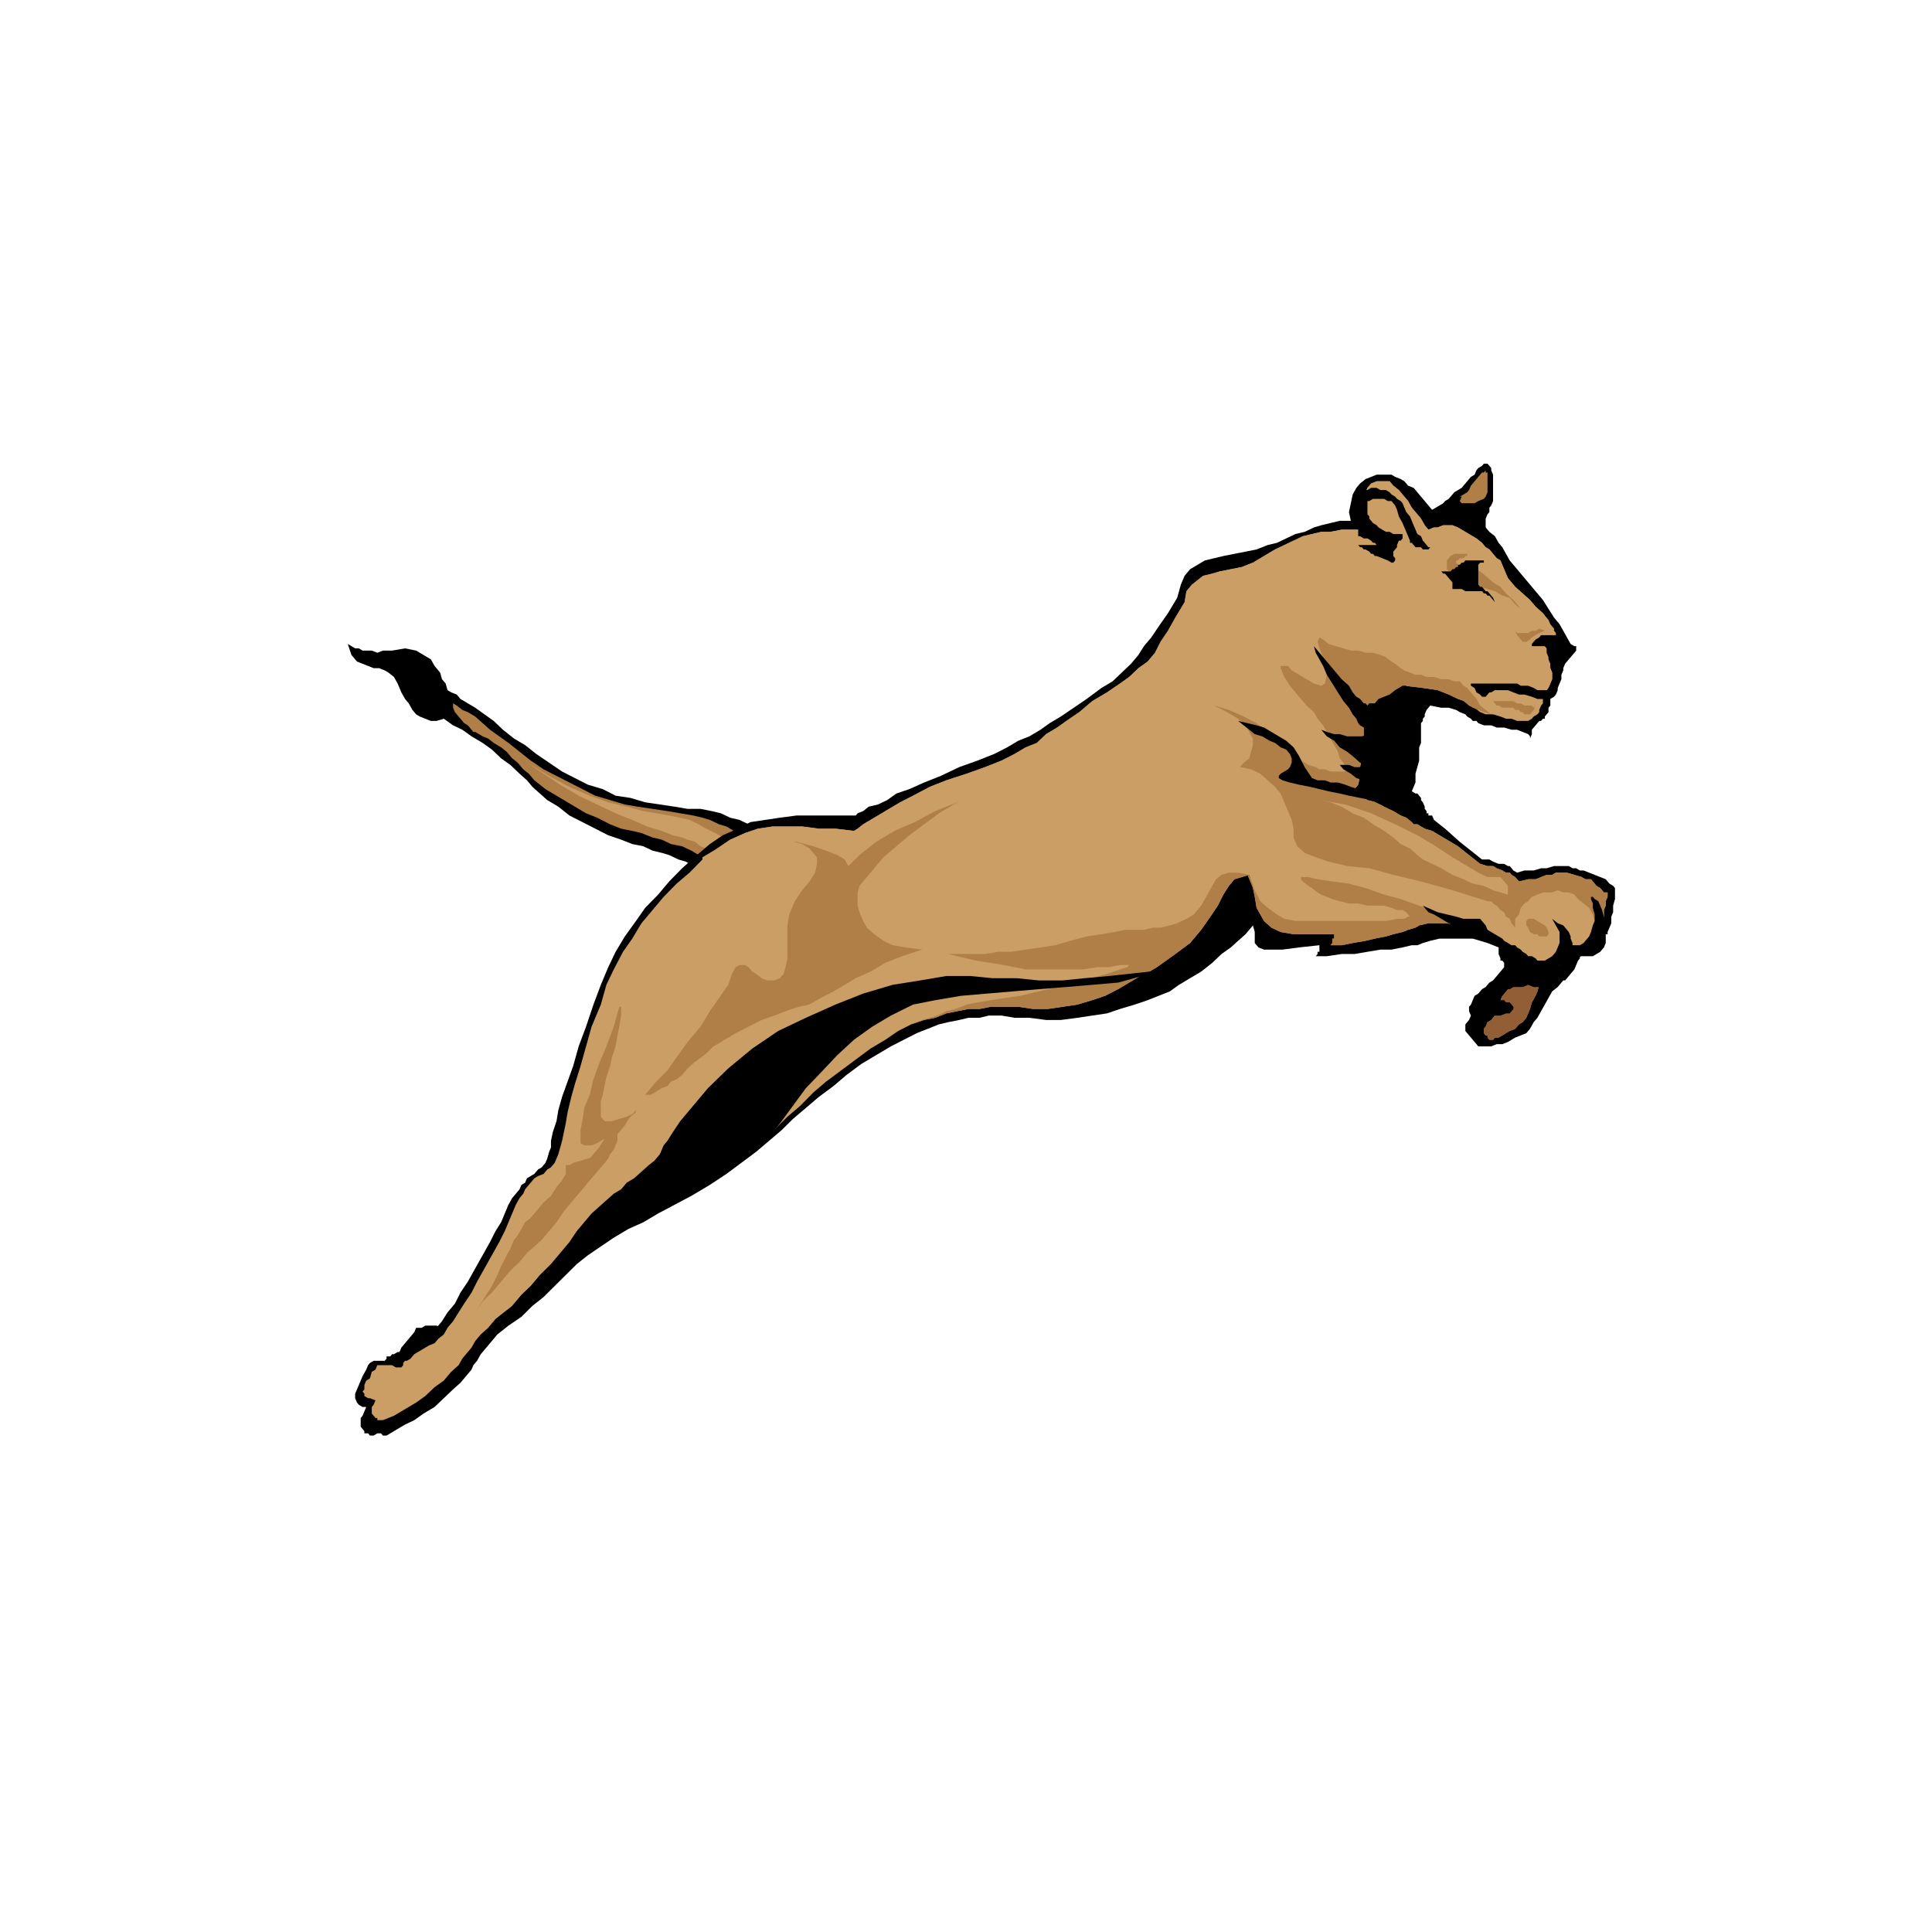 <?xml version="1.0" encoding="utf-8"?>
<!-- Generator: Adobe Illustrator 14.0.0, SVG Export Plug-In . SVG Version: 6.00 Build 43363)  -->
<!DOCTYPE svg PUBLIC "-//W3C//DTD SVG 1.1//EN" "http://www.w3.org/Graphics/SVG/1.1/DTD/svg11.dtd">
<svg version="1.1" id="Calque_1" xmlns="http://www.w3.org/2000/svg" xmlns:xlink="http://www.w3.org/1999/xlink" x="0px" y="0px"
	 width="500px" height="500px" viewBox="0 0 500 500" enable-background="new 0 0 500 500" xml:space="preserve">
<polygon points="120.12,343.072 119.163,343.638 117.729,343.638 116.294,343.638 114.861,343.638 112.948,343.072 111.513,343.072 
	110.081,343.072 109.123,343.638 107.69,343.638 107.211,344.776 106.733,345.344 105.778,346.483 104.821,347.622 103.864,348.762 
	103.388,349.896 102.909,351.034 102.431,352.74 102.909,353.88 103.864,355.585 105.299,356.725 107.211,357.297 109.123,357.297 
	111.035,356.157 112.948,353.88 114.861,351.606 116.772,349.328 118.206,347.05 119.163,345.344 119.642,343.638 120.12,343.072 
	120.12,343.072 "/>
<polygon points="366.806,134.227 368.233,133.657 369.672,133.087 370.625,131.948 371.585,131.381 372.537,130.811 373.5,130.242 
	373.977,129.672 374.929,129.103 375.892,127.966 376.366,127.397 377.319,126.827 378.28,126.257 379.233,125.121 379.708,124.551 
	380.671,123.412 381.624,122.845 382.099,121.706 382.576,121.137 383.538,120.566 384.014,120 384.49,120 384.967,120 
	385.452,120.566 385.928,121.137 385.928,121.706 386.405,122.845 386.405,123.981 386.405,125.121 386.405,126.257 
	386.405,127.397 386.405,128.536 386.405,129.672 385.928,130.811 385.452,131.381 385.452,132.518 384.967,133.087 384.49,134.227 
	384.49,135.933 384.49,137.071 384.967,139.347 384.49,141.054 383.538,141.623 381.624,142.192 378.757,141.623 376.366,141.054 
	373.5,139.917 371.109,138.778 368.72,137.071 367.28,135.933 366.806,134.227 366.806,134.227 "/>
<polygon points="101.474,168.37 100.519,168.37 99.083,168.37 97.65,168.937 96.216,168.37 95.259,168.37 93.826,168.37 
	92.869,167.8 91.912,167.8 90.958,167.23 90,166.661 90.958,169.506 92.39,171.215 93.826,171.782 95.259,172.352 96.693,172.921 
	98.129,172.921 99.562,173.491 100.519,174.06 101.952,175.197 102.909,176.905 103.864,179.181 104.821,180.887 105.778,182.026 
	106.733,183.732 107.69,184.872 108.645,185.441 110.081,186.008 111.513,186.578 112.948,186.578 114.861,186.008 117.251,187.717 
	119.642,188.854 122.032,190.562 124.901,192.269 127.291,193.978 129.681,196.253 132.072,197.959 134.463,200.235 
	136.374,201.943 137.807,203.649 139.718,205.359 141.634,207.064 144.5,208.771 147.368,211.049 150.716,212.755 154.061,214.461 
	157.409,216.17 160.756,217.306 163.623,218.445 166.492,219.016 168.882,220.151 171.272,220.722 173.185,221.291 175.574,222.43 
	177.489,222.997 179.4,224.136 181.312,224.706 182.746,226.411 184.181,227.551 185.614,228.687 187.525,229.827 190.395,230.396 
	193.743,230.396 197.088,229.257 200.436,228.121 203.304,226.411 205.694,224.706 206.173,222.43 205.215,220.722 202.347,218.445 
	199.002,216.17 196.133,215.031 193.743,213.324 191.352,212.185 188.962,211.616 186.572,210.479 184.181,209.909 181.312,209.34 
	177.965,209.34 174.619,208.771 170.794,208.204 166.97,207.634 163.146,206.495 159.32,205.925 155.976,204.219 152.149,203.08 
	148.804,201.374 145.457,199.668 142.109,197.389 138.764,195.113 135.896,192.838 133.027,191.132 130.158,188.854 
	127.768,186.578 125.377,184.872 122.987,183.163 121.075,182.026 119.163,180.887 118.206,179.75 116.772,179.181 115.815,178.611 
	115.339,176.905 114.382,175.767 113.903,174.06 112.47,172.352 111.513,170.645 109.602,169.506 107.69,168.37 104.821,167.8 
	101.474,168.37 101.474,168.37 "/>
<polygon fill="#B07F48" points="377.794,128.536 378.757,127.966 379.708,127.397 380.186,126.827 380.671,125.69 381.146,125.121 
	381.624,124.551 382.099,123.981 382.576,123.412 383.062,122.845 383.538,122.276 384.014,122.276 384.49,121.706 384.49,122.276 
	384.967,122.276 384.967,122.845 384.967,123.412 384.967,123.981 384.967,125.121 384.967,126.257 384.967,127.397 384.49,128.536 
	384.014,129.103 382.576,129.672 381.624,130.242 380.186,130.242 379.233,130.242 378.28,130.242 377.794,129.672 377.794,129.672 
	378.28,128.536 378.28,128.536 "/>
<polygon fill="#B07F48" points="197.565,220.151 194.698,218.445 192.307,216.74 189.917,215.031 188.005,213.895 186.093,213.324 
	183.702,212.185 181.791,211.616 179.4,211.049 176.053,210.479 172.708,209.909 168.882,209.34 165.058,208.771 161.71,208.204 
	157.887,207.064 154.061,205.925 150.716,204.219 147.368,202.514 144.024,200.804 140.677,199.098 137.33,196.822 134.463,194.544 
	131.593,192.269 129.203,190.562 126.813,188.854 124.901,187.147 122.987,185.441 121.075,184.302 119.642,183.732 
	118.206,182.596 117.251,182.026 117.251,182.596 117.251,183.163 117.729,184.302 118.206,184.872 119.163,186.008 120.12,187.147 
	121.075,187.717 122.032,188.854 122.511,189.423 122.987,189.423 124.901,190.562 126.334,191.132 127.768,192.269 
	129.681,193.408 131.114,194.544 132.548,196.253 133.984,197.389 135.417,199.098 136.853,200.235 138.286,201.943 139.718,203.08 
	141.154,204.219 143.066,205.359 145.936,207.064 148.804,208.771 151.67,210.479 154.54,211.616 157.887,213.324 160.756,214.461 
	163.623,215.031 166.013,215.6 168.882,216.74 171.272,217.306 173.662,218.445 176.532,219.016 178.921,220.151 180.834,221.291 
	182.746,222.43 184.659,224.136 186.093,225.275 188.005,226.411 190.395,227.551 193.264,227.551 196.133,227.551 198.522,227.551 
	200.914,226.411 201.868,225.275 202.347,224.136 200.914,222.43 197.565,220.151 197.565,220.151 "/>
<polygon fill="#CA9E64" points="189.441,222.43 190.395,222.43 190.874,221.861 190.395,220.722 189.917,219.585 188.484,218.445 
	187.05,216.74 185.136,215.6 182.746,214.461 180.834,213.324 178.443,212.185 176.053,211.616 173.185,211.049 169.839,210.479 
	166.492,209.909 162.189,208.771 157.409,207.634 152.628,205.925 147.368,203.649 142.109,200.804 136.374,197.389 
	140.677,200.235 144.979,203.08 149.759,205.925 154.54,208.204 159.32,210.479 163.623,212.185 167.449,213.895 171.272,215.031 
	174.142,216.17 176.532,216.74 177.965,217.306 179.879,217.876 181.312,219.016 182.746,219.585 183.702,220.722 185.136,221.861 
	186.093,222.43 187.525,222.997 188.484,222.997 189.441,222.997 189.441,222.997 "/>
<polygon points="370.148,182.596 373.014,183.163 374.929,183.163 376.842,183.732 377.794,184.302 379.233,184.872 
	379.708,185.441 380.671,186.008 381.146,186.578 382.099,186.578 382.576,187.147 384.014,187.717 385.928,187.717 
	387.355,188.287 389.271,188.287 391.186,188.854 392.623,188.854 394.052,189.423 395.488,189.993 395.966,190.562 
	395.966,191.132 396.44,189.993 396.44,188.854 396.917,188.287 397.403,187.717 397.88,187.147 398.356,186.578 398.832,186.578 
	399.308,186.008 399.794,186.008 399.794,185.441 400.271,184.872 400.745,184.302 400.745,183.732 400.745,183.163 
	401.223,182.596 401.223,182.026 401.223,181.457 401.223,180.887 401.223,180.887 401.223,180.887 402.185,180.317 402.66,179.75 
	403.137,178.611 403.137,178.042 403.612,176.905 404.09,175.767 404.09,174.627 404.574,173.491 404.574,172.921 405.05,171.782 
	405.527,171.215 406.002,170.645 406.479,170.076 406.965,169.506 407.441,168.937 407.918,168.37 407.918,167.8 407.918,167.23 
	407.441,167.23 406.479,166.661 405.527,164.955 404.574,163.246 403.612,161.54 402.185,159.833 400.745,157.556 399.308,155.28 
	397.88,153.574 396.44,151.865 395.488,150.729 394.528,149.589 393.575,148.453 392.623,147.313 391.66,146.174 390.709,145.038 
	389.747,143.329 388.795,141.623 387.842,140.483 386.881,138.778 385.452,137.638 384.49,136.502 383.538,135.363 382.099,134.793 
	381.146,134.227 379.708,133.657 378.28,133.087 376.366,132.518 374.929,131.948 373.5,131.948 372.063,131.948 370.625,131.948 
	369.195,130.242 368.233,129.103 366.806,127.397 365.844,126.257 364.415,125.69 363.452,124.551 362.501,123.981 361.062,123.412 
	360.11,122.845 358.673,122.845 357.72,122.845 356.282,122.845 354.854,123.412 353.416,123.981 351.988,125.121 351.025,126.257 
	350.073,127.966 349.597,130.242 349.11,132.518 349.597,134.793 346.721,134.793 344.329,135.363 341.94,135.933 340.035,136.502 
	337.645,137.638 335.254,138.208 332.864,139.347 330.474,140.483 328.085,141.054 325.207,142.192 322.342,142.762 
	319.474,143.329 316.608,143.899 314.217,144.468 311.827,145.038 309.913,146.174 307.998,147.313 306.57,149.02 305.608,151.297 
	304.656,154.71 302.266,158.695 299.874,162.109 297.962,164.955 296.046,167.23 294.617,169.506 292.704,171.782 290.313,174.06 
	287.923,176.336 285.057,178.042 281.229,180.887 277.886,183.163 274.533,185.441 271.667,187.147 269.276,188.854 266.41,190.562 
	263.544,191.699 260.668,193.408 257.325,195.113 253.022,196.822 248.242,198.528 243.461,200.804 239.159,202.514 
	235.333,204.219 231.989,205.359 229.598,207.064 227.208,208.204 224.817,208.771 223.381,209.909 221.949,210.479 221.47,211.049 
	215.734,211.049 210.476,211.049 206.173,211.049 201.868,211.616 198.044,212.185 194.221,212.755 190.874,214.461 187.05,216.17 
	183.702,218.445 180.355,221.291 176.532,224.706 173.185,228.121 170.317,231.533 166.97,234.948 164.58,238.362 161.71,242.347 
	159.32,246.326 157.409,250.311 155.497,254.867 153.585,259.985 151.67,265.676 149.759,270.8 148.326,275.918 146.89,279.903 
	145.457,283.887 144.5,287.299 144.024,290.145 143.066,292.989 142.588,295.269 142.588,296.975 142.109,298.113 141.634,299.818 
	141.154,300.958 140.197,302.099 139.243,302.665 138.286,303.804 137.33,304.37 136.374,304.943 135.896,306.082 134.939,306.649 
	134.463,307.789 133.505,308.928 132.548,310.061 131.593,311.772 130.637,314.046 129.681,316.324 128.246,318.597 
	126.813,321.442 124.901,324.86 122.987,328.271 121.075,331.689 119.163,334.534 117.729,337.38 115.815,339.653 114.382,341.932 
	112.948,343.638 111.513,345.344 110.081,346.483 109.123,347.622 107.69,348.189 106.733,348.762 105.778,349.328 104.821,349.328 
	103.864,349.896 102.909,349.896 101.952,350.467 101.474,350.467 100.997,351.034 100.04,351.034 100.04,351.606 99.562,352.174 
	99.083,352.174 98.607,352.174 98.129,352.174 97.65,352.174 97.171,352.174 96.693,352.174 95.738,352.74 95.259,353.313 
	94.781,354.451 93.826,356.157 93.347,357.297 92.869,358.432 92.39,359.57 91.912,360.709 91.912,361.849 92.39,362.988 
	92.869,363.556 93.826,364.122 94.781,364.122 94.302,365.261 93.826,366.399 93.347,366.967 93.347,368.106 93.347,368.106 
	93.347,368.679 93.347,369.245 93.826,369.812 93.826,369.812 94.302,370.384 94.302,370.951 95.259,370.951 95.738,371.524 
	96.216,371.524 96.693,371.524 97.65,370.951 98.129,370.951 98.607,370.951 98.607,370.951 98.607,370.951 99.083,371.524 
	100.04,371.524 100.997,370.951 102.909,369.812 104.821,368.679 107.211,367.539 109.602,365.834 112.47,364.122 114.861,361.849 
	117.251,359.57 119.163,357.864 120.596,356.157 122.032,354.451 122.511,353.313 123.465,352.174 124.422,350.467 125.377,349.328 
	126.813,347.622 128.725,345.344 131.593,343.072 134.939,340.793 137.807,337.947 140.677,335.669 143.545,332.823 
	146.413,329.979 149.281,327.133 152.149,324.86 155.497,322.582 158.842,320.309 162.668,318.03 166.492,316.324 170.317,314.046 
	174.619,311.772 178.921,309.495 183.702,306.649 188.005,303.804 191.831,300.958 195.654,298.113 199.002,295.269 
	202.347,292.423 205.215,289.577 208.563,286.732 211.908,283.887 215.734,281.041 219.079,278.195 222.906,275.351 
	226.729,273.073 230.553,270.8 233.9,269.094 237.248,267.383 240.114,266.248 242.982,265.109 245.373,264.537 248.242,263.97 
	250.632,263.403 253.501,263.403 255.892,262.831 259.236,262.831 262.581,263.403 266.41,263.403 270.715,263.97 274.533,263.97 
	278.838,263.403 282.666,262.831 286.485,262.264 289.838,261.124 293.657,259.985 297.009,258.847 299.874,257.714 
	302.742,256.572 305.131,254.867 307.998,253.156 310.864,251.45 313.741,249.177 316.131,246.898 318.521,245.192 320.426,243.481 
	322.342,241.777 323.777,240.068 324.255,239.501 324.73,241.208 324.73,242.347 324.73,244.054 325.207,244.625 325.693,245.192 
	327.122,245.759 329.035,245.759 331.902,245.759 336.207,245.192 341.464,244.625 341.464,244.625 341.464,244.625 
	341.464,245.192 341.464,245.192 341.464,245.759 341.464,246.326 340.987,246.326 340.987,246.898 340.512,247.466 
	340.035,247.466 343.377,247.466 347.206,246.898 350.548,246.898 353.891,246.326 357.242,245.759 360.11,245.759 362.978,245.192 
	365.367,244.625 366.806,244.625 368.233,244.054 370.148,243.481 372.537,242.914 374.451,242.914 376.842,242.914 
	379.233,242.914 381.146,242.914 383.062,243.481 384.967,244.054 386.405,244.625 387.842,245.192 387.842,246.326 
	387.842,246.898 388.318,248.038 388.318,248.604 388.795,248.604 389.271,249.177 389.271,250.311 388.795,250.883 
	387.842,252.022 386.405,253.728 385.452,254.295 384.49,255.434 383.538,256.001 382.576,257.141 381.624,257.714 381.146,258.847 
	380.671,259.985 380.186,260.558 380.186,261.691 380.671,262.831 380.186,263.97 379.708,264.537 379.233,265.109 379.233,266.248 
	379.233,266.814 379.708,267.383 380.186,267.954 380.671,268.521 381.146,269.094 381.624,269.661 382.099,270.228 382.576,270.8 
	383.538,270.8 384.49,270.8 385.928,270.8 387.355,270.228 388.795,270.228 390.232,269.661 392.138,268.521 393.575,267.954 
	395.013,267.383 395.966,266.248 396.917,264.537 397.88,263.403 398.832,261.691 399.794,259.985 400.745,258.279 401.698,256.572 
	403.137,255.434 404.09,254.295 404.574,253.728 405.05,253.728 405.527,253.156 406.002,252.589 406.965,251.45 407.441,250.883 
	407.918,249.744 408.394,248.604 408.869,248.038 408.869,247.466 410.309,247.466 411.26,247.466 412.222,247.466 413.175,246.898 
	414.136,246.326 414.613,245.759 415.089,245.192 415.563,244.054 415.563,242.914 415.563,241.777 416.041,241.777 
	416.041,241.208 416.526,240.068 417.003,238.932 417.003,237.224 417.479,236.087 417.479,234.378 417.955,232.672 
	417.955,231.533 417.955,230.396 417.955,229.827 417.479,229.257 416.526,228.687 415.563,227.551 414.136,226.981 
	412.698,226.411 411.26,225.842 409.831,225.275 408.869,225.275 407.918,224.706 406.965,224.706 406.002,224.136 404.574,224.136 
	403.137,224.136 402.185,224.136 400.271,224.706 398.832,224.706 396.917,225.275 394.528,225.275 392.623,225.842 391.66,225.275 
	391.186,224.706 390.709,224.136 390.232,224.136 389.271,223.566 388.795,223.566 387.842,223.566 386.405,222.997 385.452,222.43 
	383.538,222.43 380.671,220.151 377.794,217.876 375.892,216.17 373.977,214.461 372.537,213.324 371.109,212.185 370.625,211.049 
	369.672,211.049 369.672,210.479 369.195,210.479 369.195,209.909 368.72,209.34 368.72,208.771 368.233,207.634 367.757,207.064 
	367.757,206.495 367.28,205.925 366.806,205.359 366.329,205.359 365.367,204.789 366.329,202.514 366.329,200.235 366.806,198.528 
	367.28,196.822 367.28,195.113 367.28,193.408 367.757,192.269 367.757,191.132 367.757,189.993 367.757,189.423 367.757,188.854 
	367.757,187.717 367.757,187.147 368.233,186.578 368.233,186.008 368.72,185.441 368.72,184.872 369.195,183.732 369.672,183.163 
	370.148,182.596 370.148,182.596 "/>
<polygon fill="#CA9E64" points="386.405,184.872 384.49,184.872 383.062,184.302 381.624,183.163 380.186,182.596 379.233,181.457 
	377.319,180.887 374.929,179.75 372.063,178.611 368.233,178.042 363.452,177.473 362.978,178.042 362.024,179.181 360.587,180.317 
	359.158,180.887 357.72,182.026 356.282,183.163 355.33,184.302 354.377,184.872 353.416,185.441 353.416,186.008 352.938,187.147 
	352.938,188.854 352.938,191.132 352.938,193.408 352.463,196.253 351.988,198.528 351.988,200.804 351.502,203.08 350.548,204.219 
	350.073,205.359 351.025,205.359 352.463,205.925 353.891,207.064 356.282,207.634 358.195,208.771 360.587,209.909 
	362.501,211.049 363.938,211.616 365.367,212.755 365.844,213.324 365.844,213.324 366.806,213.324 367.757,213.895 368.72,214.461 
	370.625,215.031 372.537,216.17 374.451,217.306 377.319,219.016 380.186,221.291 383.062,223.566 384.967,224.136 386.405,224.136 
	387.355,224.706 388.795,225.275 389.747,225.842 390.709,225.842 391.186,226.411 392.138,226.981 392.623,227.551 
	393.099,228.121 395.488,227.551 397.403,227.551 398.832,226.981 400.271,226.411 401.698,226.411 402.66,225.842 404.09,225.842 
	405.527,225.842 407.441,226.411 409.356,226.981 410.309,227.551 411.745,227.551 412.698,228.687 413.175,229.257 
	414.136,229.827 414.613,230.396 415.089,230.966 415.563,230.966 416.041,230.966 416.041,230.966 416.041,232.103 
	415.563,233.242 415.563,234.378 415.089,235.517 415.089,237.224 414.613,238.362 414.136,239.501 414.136,240.068 413.65,240.638 
	413.175,241.208 413.175,241.777 413.175,242.914 412.698,244.054 411.745,244.625 410.784,245.759 409.831,246.326 
	408.394,246.898 407.441,246.898 406.002,246.898 405.05,246.326 404.574,247.466 404.09,248.038 404.09,248.604 403.612,249.744 
	403.137,250.311 402.185,250.883 401.698,251.45 401.223,252.022 400.745,252.022 400.271,252.022 399.308,253.728 398.356,254.867 
	397.88,256.572 397.403,257.714 396.44,259.419 395.966,261.124 395.488,262.264 395.013,263.403 394.052,264.537 393.099,265.109 
	392.138,266.248 390.709,266.814 389.747,267.383 388.795,267.954 387.842,268.521 386.881,268.521 386.405,269.094 
	385.452,269.094 384.967,268.521 384.967,267.954 384.49,267.954 384.014,267.383 384.014,266.814 384.014,266.248 384.49,265.676 
	384.967,264.537 385.928,263.97 386.405,263.403 387.355,262.264 388.318,261.691 388.318,261.124 388.318,259.985 388.318,259.419 
	388.318,258.847 388.795,257.714 388.795,257.141 389.271,256.572 389.747,255.434 390.709,254.867 391.66,253.728 392.623,252.589 
	393.099,251.45 393.575,250.311 393.099,249.177 392.623,248.604 391.66,248.038 391.186,246.898 390.232,246.326 390.232,245.192 
	390.232,244.054 388.795,243.481 386.881,242.914 384.49,241.777 382.099,241.208 379.708,240.068 376.842,239.501 374.451,238.932 
	371.585,238.932 369.672,238.932 367.28,239.501 366.329,240.068 364.415,240.638 362.978,241.208 360.587,241.777 358.673,242.347 
	355.807,242.914 353.416,243.481 350.073,244.054 347.206,244.625 343.854,244.625 344.329,244.625 344.815,244.054 
	344.815,243.481 344.815,242.914 345.292,242.914 345.292,242.347 345.292,241.777 345.292,241.777 344.815,241.777 
	344.815,241.777 339.072,241.777 334.77,241.777 331.427,241.208 329.035,240.068 327.122,238.362 326.169,236.657 325.207,234.948 
	324.73,232.103 324.255,229.827 323.303,226.411 321.389,226.981 319.474,227.551 318.037,229.257 316.608,231.533 315.169,234.378 
	313.255,237.224 310.864,240.638 307.998,244.054 304.18,246.898 299.399,250.311 297.485,251.45 295.095,252.589 292.227,254.295 
	289.352,256.001 286.009,257.714 282.666,258.847 278.838,259.985 275.01,260.558 271.191,261.124 267.363,261.124 263.544,260.558 
	259.715,260.558 256.37,260.558 253.501,261.124 250.632,261.124 247.764,261.691 244.895,262.264 242.028,263.403 239.159,263.97 
	235.812,265.109 232.466,266.814 229.119,269.094 225.296,271.366 221.47,274.212 217.646,277.057 213.82,279.903 210.476,282.747 
	207.127,286.166 203.783,289.011 200.914,291.856 197.565,294.701 194.221,297.547 190.395,300.392 186.572,302.665 182.27,305.51 
	178.443,307.789 174.142,310.061 169.839,312.34 166.013,314.046 161.71,316.324 158.366,318.03 155.018,319.737 151.67,322.015 
	148.804,324.288 145.936,327.133 143.066,329.412 140.197,331.689 137.33,334.534 134.463,336.809 131.114,339.087 128.246,341.36 
	126.334,343.638 124.422,345.344 122.987,347.05 122.032,348.762 121.075,349.896 119.642,351.606 118.685,353.313 116.772,355.019 
	114.861,357.297 112.47,359.004 110.081,361.276 107.69,362.988 105.778,364.122 103.864,365.261 101.952,366.399 100.519,366.967 
	99.083,367.539 98.129,367.539 97.65,367.539 97.65,366.967 97.171,366.967 96.693,366.399 96.216,365.834 96.216,365.834 
	96.216,365.261 96.216,364.693 96.216,364.122 96.693,363.556 97.171,362.416 95.738,361.849 95.259,361.849 94.302,361.276 
	94.302,360.709 93.826,360.142 94.302,359.57 94.302,358.432 94.781,357.297 95.738,356.725 96.216,355.019 97.171,354.451 
	97.65,353.313 98.607,353.313 99.562,353.313 100.519,353.313 101.474,353.313 102.431,353.88 102.909,353.88 103.864,353.88 
	104.343,353.313 104.343,352.74 104.821,352.174 105.299,352.174 106.254,351.606 106.733,351.034 107.211,350.467 108.168,349.896 
	109.123,349.328 110.081,348.762 111.035,348.189 112.47,347.622 113.425,346.483 114.861,345.344 115.815,343.638 117.251,341.932 
	118.685,339.653 120.12,337.38 122.032,334.534 123.465,331.689 125.377,328.271 127.291,324.86 129.203,321.442 130.637,318.597 
	131.593,316.324 132.548,314.046 133.505,311.772 134.463,310.061 135.417,308.928 135.896,307.789 136.853,306.649 137.33,306.082 
	138.286,304.943 139.243,304.37 140.677,303.804 141.634,302.665 142.588,302.099 143.545,300.958 144.024,299.818 144.5,298.68 
	144.979,296.975 145.457,295.269 145.936,292.989 146.413,290.718 146.89,287.871 147.847,283.887 148.804,280.476 150.237,275.918 
	151.67,270.8 153.106,265.676 155.497,259.985 156.93,254.867 158.842,250.883 161.233,246.326 163.623,242.914 166.013,238.932 
	168.882,235.517 171.75,232.103 175.098,228.687 178.443,225.842 181.791,222.43 185.614,219.585 188.962,217.306 192.786,215.6 
	196.133,214.461 199.957,213.895 203.783,213.895 207.606,213.895 211.908,214.461 216.21,214.461 220.992,215.031 221.949,214.461 
	223.381,213.324 225.296,212.185 227.208,211.049 230.077,209.34 232.943,207.634 236.291,205.925 240.593,203.649 244.895,201.943 
	250.154,200.235 254.934,198.528 259.236,196.822 262.581,195.113 265.448,193.408 268.324,192.269 270.715,189.993 
	273.582,188.287 275.972,186.578 279.314,184.302 282.666,181.457 286.485,179.181 289.838,176.905 292.227,175.197 
	294.617,172.921 297.009,171.215 298.914,168.937 300.352,166.091 302.266,163.246 304.18,159.833 306.57,155.849 307.047,153.004 
	308.476,151.297 309.913,150.159 311.351,149.02 313.741,148.453 315.646,147.883 318.521,147.313 321.389,146.744 324.255,145.607 
	327.122,143.899 329.987,142.192 332.379,141.054 334.77,139.917 337.158,138.778 339.549,138.208 341.94,137.638 344.329,137.638 
	347.206,137.071 349.597,137.071 351.988,137.071 351.988,134.793 351.988,132.518 351.988,130.242 352.463,128.536 
	353.416,127.397 353.891,126.257 354.854,125.121 356.282,124.551 357.242,124.551 358.195,124.551 359.634,124.551 360.587,125.69 
	362.024,126.827 362.978,127.966 364.415,129.672 365.367,131.381 366.806,133.087 367.757,134.227 368.72,135.933 369.672,137.071 
	371.109,136.502 372.063,136.502 373.5,135.933 374.929,135.933 375.892,135.933 377.319,136.502 378.28,137.071 379.233,137.638 
	380.186,138.208 381.146,138.778 382.099,139.347 383.538,140.483 384.49,141.623 385.452,142.192 386.405,143.329 387.355,144.468 
	388.318,145.038 388.795,146.174 389.271,147.313 389.747,148.453 390.232,149.589 391.186,150.729 392.138,151.865 
	394.052,153.574 395.966,155.28 397.403,156.988 399.308,158.695 401.223,160.971 402.66,163.246 403.612,164.955 404.09,165.524 
	404.574,165.524 404.574,166.091 404.574,166.091 404.09,166.091 403.137,166.091 402.66,166.091 402.185,166.091 401.223,166.661 
	400.745,167.23 400.745,167.8 400.745,168.937 400.745,170.076 401.223,171.215 401.223,172.921 401.698,174.06 401.698,175.767 
	401.223,176.905 400.745,178.042 399.794,179.181 399.794,179.181 399.794,179.75 399.794,180.317 399.308,180.887 399.308,181.457 
	399.308,182.026 398.832,182.596 398.356,183.732 398.356,184.302 397.88,184.872 396.917,185.441 396.44,186.008 395.488,186.578 
	394.528,186.578 393.575,186.578 392.623,186.578 391.186,186.008 389.747,186.008 388.318,185.441 386.405,184.872 
	386.405,184.872 "/>
<polygon fill="#B07F48" points="322.817,226.411 324.255,229.827 324.73,232.103 325.207,234.948 326.169,236.657 327.122,238.362 
	329.035,240.068 331.427,241.208 334.77,241.777 339.072,241.777 344.815,241.777 344.815,241.777 345.292,241.777 345.292,241.777 
	345.292,242.347 345.292,242.914 344.815,242.914 344.815,243.481 344.815,244.054 344.329,244.625 343.854,244.625 
	347.206,244.625 350.073,244.054 353.416,243.481 355.807,242.914 358.673,242.347 360.587,241.777 362.978,241.208 
	364.415,240.638 366.329,240.068 367.28,239.501 369.672,238.932 371.585,238.932 374.451,238.932 376.842,239.501 379.708,240.068 
	382.099,241.208 384.49,241.777 386.881,242.914 388.795,243.481 390.232,244.054 385.928,242.347 381.624,240.068 376.842,237.792 
	372.063,236.087 367.28,234.378 362.501,232.672 358.195,231.533 353.416,229.827 349.11,228.687 344.815,228.121 340.987,227.551 
	338.598,226.981 337.158,226.981 336.684,226.981 336.684,227.551 337.158,228.121 338.598,229.257 339.549,229.827 
	340.987,230.966 341.94,231.533 343.377,232.103 344.815,232.672 346.721,233.242 349.11,233.812 351.502,233.812 353.891,234.378 
	355.807,234.378 358.195,234.378 360.11,234.948 361.548,235.517 362.978,235.517 363.938,236.087 364.415,236.657 364.892,237.224 
	364.415,237.224 363.452,237.792 361.548,237.792 358.673,238.362 355.33,238.362 351.025,238.362 346.243,238.362 341.94,238.362 
	338.121,238.362 335.254,238.362 332.379,237.792 330.474,236.657 328.085,234.948 326.169,233.242 324.73,230.396 323.303,226.411 
	323.303,226.411 "/>
<polygon fill="#915E36" points="391.186,253.728 390.709,254.867 389.747,255.434 389.271,256.572 388.795,257.141 388.795,257.714 
	388.318,258.847 388.318,259.419 388.318,259.985 388.318,261.124 388.318,261.691 387.355,262.264 386.405,263.403 385.928,263.97 
	384.967,264.537 384.49,265.676 384.014,266.248 384.014,266.814 384.014,267.383 384.49,267.954 384.967,267.954 384.967,268.521 
	385.452,269.094 386.405,269.094 386.881,268.521 387.842,268.521 388.795,267.954 389.747,267.383 390.709,266.814 
	392.138,266.248 393.099,265.109 394.052,264.537 395.013,263.403 395.488,262.264 395.966,261.124 396.44,259.419 397.403,257.714 
	397.88,256.572 398.356,254.867 399.308,253.728 400.271,252.022 400.745,251.45 400.745,250.883 400.271,250.311 399.308,250.311 
	397.88,250.311 396.917,250.311 395.488,250.883 394.052,251.45 392.623,252.589 391.66,253.728 391.66,253.728 "/>
<polygon fill="#B07F48" points="413.175,240.638 413.65,240.638 414.136,240.068 414.136,239.501 414.613,238.362 415.089,237.224 
	415.089,235.517 415.563,234.378 415.563,233.242 416.041,232.103 416.041,230.966 416.041,230.966 415.563,230.966 
	415.089,230.966 414.613,230.396 414.136,229.827 413.175,229.257 412.698,228.687 411.745,227.551 410.309,227.551 
	409.356,226.981 407.441,226.411 405.527,225.842 404.09,225.842 402.66,225.842 401.698,226.411 400.271,226.411 398.832,226.981 
	397.403,227.551 395.488,227.551 393.099,228.121 392.623,227.551 392.138,226.981 391.186,226.411 390.709,225.842 
	389.747,225.842 388.795,225.275 387.355,224.706 386.405,224.136 384.967,224.136 383.062,223.566 380.186,221.291 
	377.319,219.016 374.451,217.306 372.537,216.17 370.625,215.031 368.72,214.461 367.757,213.895 366.806,213.324 365.844,213.324 
	365.844,213.324 365.367,212.755 363.938,211.616 362.501,211.049 360.587,209.909 358.195,208.771 356.282,207.634 
	353.891,207.064 352.463,205.925 351.025,205.359 350.073,205.359 350.548,204.219 351.502,203.08 351.988,200.804 351.988,198.528 
	352.463,196.253 352.938,193.408 352.938,191.132 352.938,188.854 352.938,187.147 353.416,186.008 353.416,185.441 
	354.377,184.872 355.33,184.302 356.282,183.163 357.72,182.026 359.158,180.887 360.587,180.317 362.024,179.181 362.978,178.042 
	363.452,177.473 368.233,178.042 372.063,178.611 374.929,179.75 377.319,180.887 378.757,181.457 380.186,182.596 381.146,183.163 
	382.576,183.732 384.014,184.302 385.928,184.872 384.49,183.732 383.062,182.596 382.099,180.887 381.146,179.75 380.671,179.181 
	379.708,178.042 378.757,177.473 377.794,176.336 376.366,176.336 374.929,175.767 373.014,175.767 371.109,175.197 
	369.195,175.197 367.757,174.627 366.329,174.627 364.892,174.06 363.452,173.491 362.501,172.921 361.062,171.782 360.11,171.215 
	358.673,170.076 357.242,169.506 355.33,168.937 353.416,168.937 351.502,168.37 349.597,168.37 347.682,167.8 345.769,167.23 
	343.854,166.661 342.424,165.524 341.464,164.955 340.987,166.091 341.464,167.8 342.424,170.076 342.901,172.352 343.377,174.627 
	342.901,176.905 341.94,177.473 340.035,176.905 336.207,174.627 334.292,173.491 333.339,172.352 331.902,172.352 331.427,172.352 
	331.427,172.921 331.902,174.06 332.379,175.197 333.816,177.473 335.73,179.75 338.121,182.596 340.035,184.302 340.987,186.008 
	342.424,187.717 343.377,189.423 344.329,191.132 345.292,192.838 346.243,194.544 346.721,196.253 347.682,197.389 
	348.159,198.528 348.159,199.098 348.159,199.668 347.682,199.668 347.206,199.668 346.243,199.668 345.292,199.668 
	344.329,199.668 342.901,199.098 341.464,199.098 340.512,198.528 338.598,197.959 336.684,196.822 334.77,195.113 332.864,193.408 
	330.474,191.132 328.085,189.423 325.207,187.147 321.865,185.441 318.037,183.732 314.217,182.596 317.561,184.302 
	320.426,186.008 322.342,187.717 323.303,189.423 324.255,191.132 324.255,192.838 323.777,194.544 323.303,196.253 
	321.865,197.389 320.912,198.528 323.777,199.098 326.169,200.235 328.085,201.943 329.987,203.649 331.427,205.359 
	332.379,207.634 333.339,209.909 334.292,212.185 334.77,214.461 334.77,216.74 335.73,219.016 337.645,220.722 340.512,221.861 
	343.854,222.997 348.634,224.136 354.377,224.706 360.587,226.411 367.757,228.121 375.892,230.396 384.967,233.242 
	385.928,233.242 386.405,233.812 387.355,234.378 387.842,234.948 388.318,235.517 389.271,236.087 389.747,237.224 
	390.709,237.792 391.186,238.932 392.138,240.068 392.138,237.792 393.099,236.657 393.575,234.948 394.528,233.812 
	395.488,233.242 396.44,232.103 397.88,231.533 399.308,230.966 400.271,230.966 401.698,230.966 403.137,230.396 404.574,230.966 
	406.002,230.966 407.441,231.533 408.394,232.672 409.831,233.812 411.26,234.948 412.222,236.657 412.698,238.362 413.175,241.208 
	413.175,241.208 "/>
<polygon fill="#B07F48" points="250.632,205.925 246.809,208.204 242.982,210.479 239.159,213.324 235.333,216.17 231.989,219.016 
	228.641,221.861 226.25,224.706 223.86,227.551 222.426,229.257 221.949,230.966 221.949,232.672 221.949,234.378 222.426,236.087 
	223.381,238.362 224.339,240.068 226.25,241.777 228.641,243.481 231.03,244.625 234.379,245.192 238.681,245.759 233.421,247.466 
	229.119,249.177 225.296,251.45 221.47,253.156 218.601,254.867 215.734,256.572 212.387,258.279 209.518,259.985 206.649,260.558 
	203.304,261.691 200.436,262.831 197.088,263.97 193.743,265.676 190.395,267.383 187.525,269.094 184.659,270.8 182.27,273.073 
	179.879,274.785 177.965,276.49 176.532,278.195 175.098,279.337 173.662,279.903 172.708,281.041 171.272,281.608 170.317,282.182 
	169.36,282.747 168.403,283.32 167.928,283.32 167.449,283.32 166.97,283.32 167.928,282.182 169.839,279.903 172.708,277.057 
	175.098,273.646 177.965,269.661 181.312,265.676 183.702,261.691 186.093,258.279 188.484,254.867 189.441,252.022 
	190.395,250.311 191.352,249.744 192.307,249.744 192.786,249.744 193.743,250.311 194.698,251.45 195.654,252.022 197.088,253.156 
	198.522,253.728 200.436,253.728 201.868,253.156 202.825,252.022 203.304,250.311 203.783,248.038 203.783,245.759 
	203.783,242.914 203.783,239.501 204.258,236.657 205.694,233.242 207.606,230.396 209.518,228.121 210.954,225.842 
	211.429,223.566 211.429,221.861 210.476,220.722 209.518,219.585 207.606,218.445 205.694,217.876 203.304,217.306 
	200.914,217.306 199.002,216.74 198.044,216.74 198.522,216.17 199.477,216.17 201.393,216.17 203.783,216.17 206.173,216.17 
	208.563,216.17 210.954,216.74 212.865,217.306 215.256,217.306 219.079,216.74 222.906,215.031 227.686,213.324 232.466,211.049 
	237.723,209.34 242.028,207.634 245.852,206.495 248.72,205.925 250.632,206.495 250.632,206.495 "/>
<polygon fill="#B07F48" points="235.812,265.109 239.159,263.97 242.028,263.403 244.895,262.264 247.764,261.691 250.632,261.124 
	253.501,261.124 256.37,260.558 259.715,260.558 263.544,260.558 267.363,261.124 271.191,261.124 275.01,260.558 278.838,259.985 
	282.666,258.847 286.009,257.714 289.352,256.001 292.227,254.295 295.095,252.589 297.485,251.45 299.399,250.311 304.18,246.898 
	307.998,244.054 310.864,240.638 313.255,237.224 315.169,234.378 316.608,231.533 318.037,229.257 319.474,227.551 
	321.389,226.981 323.303,226.411 320.426,225.842 318.037,225.842 316.131,226.411 314.694,227.551 313.741,229.257 
	312.778,230.966 311.827,232.672 310.864,234.378 308.959,236.657 307.047,237.792 304.656,238.932 302.742,239.501 
	300.352,240.068 298.438,240.068 296.046,240.638 293.657,240.638 291.267,240.638 288.4,241.208 285.057,241.777 281.229,242.347 
	276.924,243.481 273.104,244.625 269.276,245.192 265.448,245.759 261.629,246.326 258.279,246.326 254.934,246.898 251.59,246.898 
	248.242,246.898 245.373,246.898 252.545,248.604 259.715,249.744 265.448,250.883 271.191,250.883 275.972,250.883 
	280.276,250.883 284.095,250.311 286.962,250.311 289.838,249.744 291.742,249.744 292.227,249.744 291.742,250.311 
	289.838,250.883 286.485,252.022 282.666,253.156 277.886,254.295 273.582,255.434 268.801,256.572 264.02,257.714 260.191,258.279 
	256.37,258.847 253.022,259.419 250.154,259.985 247.285,261.124 244.895,261.691 242.505,262.831 240.593,263.403 238.681,263.97 
	237.248,264.537 235.812,265.109 235.812,265.109 "/>
<polygon fill="#CA9E64" points="351.988,137.071 351.988,134.793 351.988,132.518 351.988,130.242 352.463,128.536 353.416,127.397 
	353.891,126.257 354.854,125.121 356.282,124.551 357.242,124.551 358.195,124.551 359.634,124.551 360.587,125.69 362.024,126.827 
	362.978,127.966 364.415,129.672 365.367,131.381 366.806,133.087 367.757,134.227 368.72,135.933 369.672,137.071 371.109,136.502 
	372.063,136.502 373.5,135.933 374.929,135.933 375.892,135.933 377.319,136.502 378.28,137.071 379.233,137.638 380.186,138.208 
	381.146,138.778 382.099,139.347 383.538,140.483 384.49,141.623 385.452,142.192 386.405,143.329 387.355,144.468 388.318,145.038 
	388.795,146.174 389.271,147.313 389.747,148.453 390.232,149.589 391.186,150.729 392.138,151.865 394.052,153.574 395.966,155.28 
	397.403,156.988 399.308,158.695 401.223,160.971 402.66,163.246 403.612,164.955 404.09,165.524 404.574,165.524 404.574,166.091 
	404.574,166.091 404.09,166.091 403.137,166.091 402.66,166.091 402.185,166.091 401.223,166.661 400.745,167.23 400.745,167.8 
	400.745,168.937 400.745,170.076 401.223,171.215 401.223,172.921 401.698,174.06 401.698,175.767 401.223,176.905 400.745,178.042 
	399.794,179.181 398.832,179.181 397.88,179.181 396.44,179.181 395.488,178.611 394.052,178.042 392.623,177.473 391.186,177.473 
	389.747,176.905 388.795,176.905 387.842,176.905 386.881,177.473 385.928,177.473 384.967,176.905 384.49,176.905 384.49,176.336 
	384.49,176.336 384.967,175.767 385.452,175.197 386.405,174.627 388.318,174.06 389.747,173.491 391.186,173.491 392.623,173.491 
	393.575,172.921 394.528,172.921 395.013,172.921 395.013,172.352 395.013,171.782 394.052,170.645 393.099,168.937 
	390.232,165.524 387.842,163.246 386.405,162.679 385.452,162.679 384.967,163.246 384.49,164.385 384.49,165.524 384.014,166.091 
	383.062,166.661 382.099,166.661 380.671,166.091 379.708,164.955 378.757,163.816 377.794,162.679 376.842,161.54 375.404,160.401 
	373.977,159.264 372.063,158.125 370.148,157.556 367.28,156.988 369.672,156.988 371.585,156.988 373.014,156.988 374.451,156.988 
	375.404,156.418 375.892,155.849 375.892,155.28 375.892,154.71 375.892,154.143 375.404,153.574 376.842,154.143 378.28,154.71 
	379.708,154.71 380.671,155.28 381.624,155.28 382.576,155.28 383.062,155.849 384.014,155.849 384.49,156.418 385.452,156.418 
	388.795,158.125 391.66,159.264 394.528,160.401 396.917,161.54 398.356,162.109 398.832,161.54 398.832,160.971 397.403,159.264 
	394.528,156.988 390.232,153.574 389.747,153.004 389.271,151.865 388.795,151.297 388.318,150.729 387.842,150.159 
	387.355,149.589 386.405,149.02 385.928,148.453 384.967,147.883 384.49,147.313 383.538,146.744 383.062,146.744 383.062,146.174 
	383.062,146.174 383.062,146.174 383.538,146.174 384.014,145.607 384.014,145.038 384.49,145.038 384.49,143.899 384.49,143.329 
	384.49,142.762 384.014,141.623 383.538,141.054 382.576,140.483 381.624,140.483 380.671,139.917 379.708,139.347 378.757,139.347 
	377.319,138.778 376.366,138.778 375.404,139.347 374.929,139.917 374.451,141.054 374.451,142.192 374.451,143.329 
	373.977,144.468 373.5,145.607 373.014,146.174 372.063,146.744 371.109,146.744 370.148,147.313 369.195,147.883 368.72,148.453 
	368.233,149.02 367.757,149.589 367.757,150.159 367.757,151.297 367.757,151.865 367.757,153.004 366.806,151.297 365.367,150.159 
	364.415,149.02 363.452,149.02 362.501,148.453 362.024,149.02 361.062,149.02 360.587,149.589 360.11,150.729 359.634,151.297 
	358.195,149.589 357.242,148.453 355.807,146.744 354.854,145.607 353.891,143.899 353.416,142.762 352.938,141.054 
	352.463,139.917 351.988,138.778 351.988,137.071 351.988,137.071 "/>
<polygon fill="#CA9E64" points="181.791,221.861 185.614,219.585 188.962,217.306 192.786,215.6 196.133,214.461 199.957,213.895 
	203.783,213.895 207.606,213.895 211.908,214.461 216.21,214.461 220.992,215.031 221.949,214.461 223.381,213.324 225.296,212.185 
	227.208,211.049 230.077,209.34 232.943,207.634 236.291,205.925 240.593,203.649 244.895,201.943 250.154,200.235 254.934,198.528 
	259.236,196.822 262.581,195.113 265.448,193.408 268.324,192.269 270.715,189.993 273.582,188.287 275.972,186.578 
	279.314,184.302 282.666,181.457 286.485,179.181 289.838,176.905 292.227,175.197 294.617,172.921 297.009,171.215 
	298.914,168.937 300.352,166.091 302.266,163.246 304.18,159.833 306.57,155.849 307.047,153.004 308.476,151.297 309.913,150.159 
	311.351,149.02 313.741,148.453 315.646,147.883 318.521,147.313 321.389,146.744 324.255,145.607 327.122,143.899 329.987,142.192 
	332.379,141.054 334.77,139.917 337.158,138.778 339.549,138.208 341.94,137.638 344.329,137.638 347.206,137.071 349.597,137.071 
	351.988,137.071 347.682,137.638 343.854,138.778 340.035,139.917 337.158,141.054 334.77,142.192 333.339,144.468 332.379,146.174 
	332.379,148.453 333.339,151.297 334.77,154.143 331.902,152.435 328.56,151.865 326.169,151.297 324.255,151.297 322.342,151.865 
	320.912,152.435 319.949,153.574 318.998,154.71 318.521,156.418 318.037,157.556 318.037,159.833 317.561,162.679 317.561,166.091 
	317.083,169.506 317.083,172.352 316.608,174.627 316.131,176.336 315.169,175.767 314.217,173.491 312.778,169.506 
	311.351,164.955 309.436,163.246 307.047,163.246 305.131,164.955 302.742,168.37 300.827,172.352 298.914,176.336 297.485,180.887 
	296.523,184.872 296.523,188.287 294.617,187.717 292.227,187.717 289.352,188.854 286.485,190.562 283.143,192.269 279.79,194.544 
	276.448,196.822 273.104,199.098 269.754,200.235 266.41,201.374 262.581,202.514 258.279,203.649 253.022,205.359 247.764,207.634 
	242.028,209.909 236.769,212.755 231.509,215.031 226.729,217.876 222.426,221.291 219.558,224.136 218.601,222.43 216.689,221.291 
	213.82,220.151 210.476,219.016 206.173,217.876 201.868,217.876 197.088,217.876 191.831,218.445 187.05,220.151 181.791,222.43 
	181.791,222.43 "/>
<polygon points="307.047,248.604 302.742,250.311 297.485,251.45 292.227,252.022 286.962,252.589 280.752,253.156 275.01,253.728 
	268.801,253.728 263.059,253.156 256.847,253.156 251.111,252.589 244.895,252.589 238.203,253.728 231.03,254.867 223.381,257.141 
	216.21,259.985 208.563,263.403 201.393,266.814 194.698,271.366 188.484,276.49 183.224,281.608 178.921,286.732 176.053,290.145 
	174.142,292.989 172.708,295.269 171.75,296.408 171.272,297.547 170.794,298.68 170.317,299.253 169.36,300.392 167.928,301.525 
	166.013,303.237 164.102,304.943 162.189,306.082 160.756,307.789 158.842,308.928 156.93,310.634 155.018,312.34 153.106,314.046 
	151.194,316.324 149.281,318.597 147.368,321.442 144.979,324.288 142.588,327.133 139.718,329.979 137.33,332.823 134.939,335.103 
	132.548,337.947 130.637,339.653 128.725,341.36 127.291,343.072 125.855,344.776 124.901,345.344 124.901,345.916 124.901,345.916 
	125.855,345.916 126.813,344.776 127.768,344.205 129.203,343.072 131.114,341.36 133.027,340.225 134.939,338.515 137.33,336.809 
	139.718,333.963 142.588,331.689 145.936,328.845 149.281,325.999 152.628,323.722 155.497,320.876 158.842,319.17 161.71,317.463 
	165.058,315.753 167.928,314.046 171.75,312.34 175.098,310.634 178.443,308.355 182.27,306.649 186.093,303.804 190.395,300.958 
	194.221,298.113 198.522,294.701 201.868,290.718 205.215,286.166 208.563,281.608 212.387,277.63 216.689,273.073 220.992,269.094 
	225.771,265.676 230.553,262.831 236.291,259.985 242.028,258.847 248.72,257.714 255.413,257.141 262.105,256.572 268.801,256.001 
	275.972,255.434 282.666,254.867 289.352,254.295 295.57,252.589 301.304,250.883 307.047,248.604 307.047,248.604 "/>
<polygon points="368.233,234.378 372.063,236.087 374.451,236.657 376.842,237.224 378.757,237.792 380.186,237.792 
	381.146,237.792 382.099,237.792 382.576,237.792 383.062,237.792 383.538,238.362 384.014,238.932 384.49,239.501 384.967,240.638 
	385.928,241.208 386.881,241.777 387.842,242.347 388.795,242.914 389.271,243.481 390.232,244.054 391.186,244.625 
	392.138,244.625 392.623,245.192 393.575,245.759 394.052,246.326 395.013,246.898 395.488,247.466 396.44,247.466 397.403,248.038 
	397.88,248.604 398.832,248.604 399.794,248.604 400.745,248.038 401.698,247.466 402.66,246.326 403.137,245.192 403.612,244.054 
	403.612,242.347 403.612,241.208 402.66,239.501 401.698,237.792 403.137,238.932 404.574,239.501 405.527,240.638 406.002,241.208 
	406.479,242.347 406.479,242.914 406.965,244.054 406.965,244.625 407.441,244.625 408.394,244.625 408.869,244.625 
	409.831,244.054 410.309,243.481 411.26,242.347 411.745,241.208 412.222,239.501 412.698,238.362 412.698,236.657 412.222,234.948 
	412.222,233.812 411.745,232.672 411.745,232.103 411.745,232.103 412.222,232.103 412.698,232.672 413.65,233.242 414.136,234.378 
	414.613,235.517 415.089,237.224 415.089,238.362 415.089,240.068 414.613,241.208 414.136,242.914 413.175,244.054 
	412.222,245.192 410.784,246.326 409.831,246.898 408.394,248.038 406.965,248.604 405.527,248.604 404.574,249.177 
	403.612,249.744 403.137,250.883 402.66,251.45 402.185,252.589 402.185,253.156 402.185,254.295 401.698,254.867 401.698,254.867 
	400.745,255.434 400.271,255.434 399.308,255.434 397.88,255.434 396.917,255.434 395.488,254.867 394.052,255.434 393.099,255.434 
	391.66,255.434 390.709,256.001 390.232,256.001 389.271,257.141 388.795,257.714 388.318,258.279 388.318,258.847 388.795,258.847 
	389.271,258.847 389.747,259.419 390.709,259.419 391.186,259.985 391.66,260.558 391.66,261.124 391.186,261.691 390.709,262.264 
	389.747,262.264 388.318,262.831 387.355,262.831 386.405,262.831 384.967,262.831 384.49,262.831 384.014,262.264 383.538,261.691 
	384.014,260.558 384.49,259.419 385.452,257.714 386.405,256.001 387.355,254.295 388.318,252.589 389.271,251.45 390.232,250.311 
	391.186,249.177 390.709,248.038 390.232,247.466 389.747,246.898 389.747,245.759 389.271,245.192 388.795,244.625 
	388.318,244.625 387.842,244.054 386.881,243.481 385.928,243.481 384.49,242.914 382.576,242.347 381.146,241.777 378.757,241.208 
	376.842,240.068 374.929,238.932 373.014,237.792 371.109,236.657 369.672,236.087 368.72,234.948 368.72,234.948 "/>
<polygon points="401.698,175.767 401.698,176.905 401.223,177.473 400.745,178.042 400.745,178.611 400.271,178.611 
	399.308,178.611 398.832,178.611 397.88,178.611 396.917,178.042 395.488,177.473 393.575,177.473 392.623,176.905 391.186,176.905 
	390.232,176.905 389.271,176.905 388.318,176.905 387.355,176.905 386.405,176.905 385.452,176.905 384.49,176.905 383.538,176.905 
	382.576,176.905 381.624,176.905 381.146,176.905 380.671,176.905 380.671,176.905 380.671,176.905 380.671,177.473 
	381.624,178.042 382.099,179.181 383.062,179.75 383.538,180.317 384.014,180.317 384.49,180.317 384.49,180.317 384.967,179.75 
	385.452,179.181 385.928,179.181 386.881,178.611 387.355,178.611 388.795,178.611 390.232,178.611 391.66,179.181 393.099,179.75 
	394.528,179.75 396.44,180.317 397.88,180.887 398.832,180.887 399.794,180.887 400.271,180.887 400.745,180.317 401.223,179.75 
	401.223,179.181 401.698,178.611 401.698,178.042 401.698,177.473 401.698,176.905 401.698,176.336 401.698,176.336 
	401.698,176.336 401.698,176.336 "/>
<polygon points="398.356,156.988 399.308,158.125 399.794,159.264 400.271,159.833 400.745,160.401 401.223,161.54 401.698,162.109 
	402.185,162.679 402.185,163.246 402.66,163.816 402.66,163.816 402.66,164.385 402.185,164.385 401.698,164.385 401.698,164.385 
	400.745,164.385 400.271,164.385 399.794,164.385 398.832,164.385 398.356,164.955 397.403,165.524 396.917,166.091 396.44,166.661 
	396.44,167.23 396.917,167.23 396.917,167.23 397.403,167.23 397.88,167.23 398.356,167.23 398.832,167.23 399.308,167.23 
	399.308,167.23 399.794,167.23 399.794,167.23 400.271,167.8 400.271,168.37 400.271,168.937 400.745,170.076 400.745,170.645 
	401.223,171.782 401.223,172.352 401.698,172.921 402.185,173.491 403.137,172.921 403.612,172.352 404.574,171.782 405.05,170.645 
	405.527,169.506 406.002,168.937 406.002,167.8 406.002,167.23 406.002,166.661 405.527,165.524 404.574,164.385 404.09,163.246 
	403.137,162.109 402.185,160.971 401.223,159.833 400.271,158.695 399.308,158.125 398.356,157.556 398.356,157.556 "/>
<polygon fill="#B07F48" points="393.575,157.556 392.623,156.418 391.66,155.28 389.747,153.574 388.318,151.865 386.405,150.729 
	384.49,149.02 383.062,147.883 381.146,146.744 379.708,146.174 378.757,145.607 377.794,146.174 377.319,146.174 376.842,145.607 
	376.842,145.607 376.842,145.607 376.842,145.038 377.319,145.038 377.794,144.468 378.757,144.468 379.233,143.899 
	379.708,143.899 379.708,143.329 379.708,143.329 378.757,143.329 378.28,143.329 377.319,143.329 376.366,143.329 375.404,143.899 
	374.929,144.468 374.451,145.038 374.451,145.607 374.451,146.174 374.451,147.313 374.929,147.883 375.404,148.453 375.892,149.02 
	376.366,149.589 376.842,149.589 377.319,150.159 378.28,150.729 378.757,150.729 380.186,151.297 381.624,151.297 383.062,151.865 
	384.967,152.435 386.881,153.004 388.795,154.143 390.709,154.71 392.138,156.418 393.575,157.556 393.575,157.556 "/>
<polygon points="384.014,145.038 383.062,145.038 382.099,145.038 381.146,145.038 380.671,145.038 380.186,145.038 
	379.233,145.038 378.757,145.607 378.28,145.607 377.794,146.174 377.319,146.174 377.319,146.744 376.842,146.744 376.366,147.313 
	375.892,147.313 375.404,147.883 374.929,147.883 374.451,147.883 373.5,147.883 373.014,147.883 372.063,147.883 373.014,147.883 
	373.5,148.453 373.977,148.453 374.451,149.02 374.929,149.589 375.404,150.159 375.892,150.729 375.892,151.297 375.892,151.865 
	375.892,152.435 377.319,152.435 378.28,152.435 379.233,153.004 380.186,153.004 381.146,153.004 381.624,153.004 382.099,153.004 
	382.576,153.004 383.062,153.004 383.062,153.004 383.538,153.004 383.538,153.004 384.014,153.574 384.014,153.574 384.49,153.574 
	384.967,154.143 385.452,154.143 385.928,154.71 386.405,155.28 386.881,155.849 386.405,154.71 385.928,154.143 384.967,153.004 
	384.49,153.004 384.014,152.435 383.538,151.865 383.062,151.865 382.576,151.297 382.576,150.729 382.576,150.159 382.576,149.589 
	382.576,149.02 382.576,148.453 382.576,147.883 382.576,147.883 382.576,147.313 382.576,146.744 382.576,146.744 382.576,146.744 
	382.576,146.174 382.576,146.174 382.576,146.174 382.576,146.174 382.576,146.174 383.062,145.607 383.062,145.607 
	383.538,145.607 383.538,145.607 384.014,145.607 384.014,145.038 384.014,145.038 "/>
<polygon points="364.892,139.917 363.938,137.638 362.978,135.363 362.024,133.657 361.548,131.948 361.062,130.811 
	360.587,130.242 360.11,129.672 359.158,129.672 358.195,129.103 357.242,129.103 355.807,129.103 355.33,129.103 354.377,129.672 
	353.891,129.672 353.891,130.242 353.891,130.811 353.891,131.381 353.891,131.948 353.891,133.087 354.377,133.657 
	354.377,134.227 354.854,134.793 355.33,135.363 356.282,135.933 356.768,136.502 357.72,137.071 358.673,137.638 359.634,137.638 
	360.587,138.208 361.548,138.208 362.501,138.208 362.978,138.208 362.978,138.778 362.978,139.347 362.501,139.917 
	362.024,139.917 361.548,141.054 361.548,141.623 361.062,142.192 360.587,142.762 360.587,143.899 361.062,144.468 
	361.062,145.038 361.062,145.038 360.587,145.607 360.587,145.607 360.11,145.607 359.158,145.038 357.72,144.468 356.282,143.899 
	355.807,143.899 355.33,143.329 354.854,143.329 354.377,142.762 353.416,142.192 352.938,142.192 352.463,141.623 351.988,141.623 
	351.502,141.054 351.502,141.054 351.025,141.054 351.502,141.054 351.502,141.054 351.988,141.054 352.463,141.054 
	352.938,141.054 353.891,141.054 354.377,141.054 355.33,141.054 355.807,141.054 356.282,141.054 355.807,140.483 355.33,140.483 
	354.854,139.917 353.891,139.347 352.938,139.347 351.988,138.778 350.548,138.778 349.597,138.778 349.11,138.778 350.073,138.778 
	350.548,138.778 351.025,138.778 351.502,138.778 351.502,138.208 351.502,137.638 351.502,137.071 351.502,135.933 
	351.025,134.227 351.025,132.518 351.025,130.811 351.502,129.103 351.988,127.966 352.463,127.397 353.416,126.827 
	353.891,126.827 354.854,126.257 356.282,126.257 357.242,126.827 357.72,126.827 358.673,126.827 359.634,127.397 360.11,127.966 
	361.062,128.536 361.548,129.103 362.501,129.672 362.978,130.242 363.452,131.381 363.938,132.518 364.892,133.657 
	365.367,134.793 365.844,135.933 366.329,137.071 366.806,138.208 367.757,138.778 368.233,139.917 368.72,140.483 369.195,141.054 
	369.672,141.623 370.625,141.623 370.148,141.623 369.672,142.192 369.195,142.192 368.233,142.192 367.757,141.623 367.28,141.623 
	366.329,141.623 365.844,141.054 365.367,140.483 364.892,140.483 364.892,140.483 "/>
<polygon points="340.035,167.23 342.901,170.645 345.292,173.491 347.206,175.767 349.11,177.473 350.073,179.181 351.025,180.317 
	351.988,180.887 352.463,181.457 352.938,182.026 353.416,182.026 353.891,182.596 354.377,182.026 355.807,182.026 
	356.768,180.887 358.195,180.317 359.634,179.75 361.062,178.611 362.024,178.042 362.978,177.473 363.452,177.473 363.938,177.473 
	363.938,178.611 363.938,179.75 363.452,181.457 363.452,183.163 362.501,185.441 362.024,187.147 361.062,188.287 360.11,189.423 
	359.158,189.423 358.195,189.423 356.768,189.423 356.282,189.423 355.33,189.423 354.377,189.423 353.416,188.854 352.938,188.287 
	351.988,187.717 351.502,187.147 351.025,186.008 350.073,184.872 349.11,183.163 347.682,181.457 346.243,179.181 344.815,176.905 
	343.377,174.627 342.424,172.352 341.464,170.645 340.512,168.937 340.035,167.23 340.035,167.23 "/>
<polygon points="357.242,188.854 355.807,189.993 354.377,189.993 352.463,190.562 350.548,190.562 348.634,190.562 
	346.721,189.993 345.292,189.993 343.377,189.423 341.94,188.854 340.512,187.717 341.94,188.854 343.377,190.562 345.292,191.699 
	346.721,193.408 348.634,194.544 350.073,195.683 351.988,197.389 353.416,197.959 354.854,199.098 356.282,199.668 
	356.768,200.235 356.768,200.235 356.768,200.235 355.807,199.668 354.854,199.668 353.416,199.098 351.988,198.528 
	350.548,198.528 349.11,197.959 347.682,197.959 347.206,197.959 346.721,197.959 347.206,198.528 347.682,199.098 348.634,199.668 
	349.597,200.235 351.025,201.374 352.938,201.943 354.377,203.08 356.282,203.649 357.72,204.219 359.158,205.359 360.587,205.925 
	361.062,206.495 361.548,207.064 361.548,207.064 361.062,207.064 360.587,207.064 359.158,207.064 357.242,206.495 355.33,205.925 
	353.416,205.359 351.502,204.219 349.597,203.649 348.159,203.08 346.243,202.514 344.329,202.514 342.901,201.943 340.987,201.943 
	339.549,201.374 337.645,198.528 336.207,195.683 334.77,193.408 332.864,191.699 330.95,190.562 329.035,189.423 327.122,188.287 
	325.207,187.717 322.817,187.147 320.426,186.578 321.865,187.717 323.303,188.854 324.73,189.993 326.646,190.562 328.56,191.699 
	329.987,192.269 331.427,193.408 332.864,193.978 333.816,195.113 334.292,196.253 334.292,197.389 333.816,198.528 
	333.339,199.098 332.379,199.668 331.427,200.235 330.95,200.804 330.95,201.374 330.95,201.374 331.902,201.943 333.816,202.514 
	336.207,203.08 339.072,203.649 341.464,204.219 343.854,204.789 346.721,205.359 349.11,205.925 351.988,206.495 354.854,207.064 
	357.242,208.204 360.11,209.34 362.501,210.479 363.938,210.479 364.892,210.479 365.367,209.34 365.844,208.204 365.367,206.495 
	364.892,204.789 364.415,203.08 363.452,201.943 362.978,200.804 362.501,199.668 361.548,197.959 361.062,196.822 360.11,195.113 
	359.634,193.408 358.673,192.269 358.195,191.132 357.72,189.993 357.242,189.423 357.242,189.423 357.242,189.423 "/>
<polygon fill="#CA9E64" points="346.243,158.695 348.634,159.264 350.548,159.264 352.938,159.264 354.377,158.695 356.282,158.125 
	357.72,156.988 358.673,155.849 359.634,154.71 360.587,153.004 360.587,151.297 361.062,150.729 361.548,150.159 362.024,149.589 
	362.501,149.589 362.978,150.159 363.452,150.159 363.938,150.729 364.415,151.297 364.415,151.865 364.892,153.004 
	364.892,153.574 364.892,154.143 364.892,155.28 364.892,156.418 365.367,157.556 365.844,158.695 366.329,159.264 366.806,160.401 
	367.28,161.54 368.233,162.109 368.233,161.54 368.233,160.401 368.72,159.833 369.672,159.833 370.148,159.833 371.109,160.401 
	372.537,160.971 373.5,161.54 374.451,162.679 375.892,164.385 377.319,165.524 378.757,167.23 380.186,168.37 381.624,169.506 
	383.538,170.076 384.49,171.215 385.452,171.782 385.928,172.352 385.928,172.921 384.967,173.491 383.538,173.491 382.099,174.06 
	380.671,174.06 378.757,174.06 376.366,174.06 374.451,173.491 372.063,173.491 370.148,172.921 368.233,172.352 366.329,171.782 
	364.415,171.215 362.978,170.645 362.024,170.645 361.062,170.076 360.587,169.506 359.634,168.937 359.158,168.37 358.195,167.8 
	357.242,167.8 356.282,167.23 354.854,167.23 353.891,166.661 352.463,166.091 351.502,164.955 350.073,164.385 349.11,163.246 
	348.159,162.109 347.682,160.971 347.206,160.401 346.721,159.264 346.721,159.264 "/>
<polygon fill="#CA9E64" points="353.891,150.729 352.463,150.159 351.502,148.453 351.025,147.313 350.548,146.174 350.073,145.038 
	349.597,143.899 349.11,142.762 349.11,141.623 348.634,141.054 347.682,141.054 346.721,141.054 345.769,141.054 344.329,141.054 
	343.377,141.054 341.94,141.623 340.987,142.192 339.549,142.762 338.598,143.899 337.645,144.468 337.158,145.607 336.207,146.174 
	336.207,147.313 336.207,149.02 336.207,150.159 336.684,151.297 337.645,152.435 338.598,153.574 340.512,154.71 342.424,155.28 
	344.815,155.849 342.901,154.71 341.94,153.574 341.464,152.435 341.464,151.865 341.94,150.729 342.424,150.729 343.854,150.159 
	344.815,150.729 346.243,150.729 347.682,151.865 347.206,150.159 346.721,149.589 347.206,149.02 347.682,149.02 348.634,149.02 
	349.597,149.589 350.548,149.589 351.988,150.159 352.938,150.729 353.891,150.729 353.891,150.729 "/>
<polygon fill="#CA9E64" points="307.047,181.457 309.913,183.163 311.827,184.872 313.255,186.578 314.217,187.717 314.694,189.423 
	314.694,190.562 314.694,192.269 314.217,193.408 313.741,194.544 313.255,196.253 312.778,197.389 311.827,199.098 
	311.351,200.804 310.864,202.514 310.389,204.219 310.389,206.495 310.389,208.204 310.864,210.479 311.351,212.755 
	312.304,215.031 312.778,217.306 312.778,220.151 312.304,223.566 310.864,226.981 308.959,229.827 306.084,232.672 
	302.742,234.948 298.438,236.087 294.133,236.657 288.4,236.087 291.742,235.517 294.617,234.378 297.485,232.672 299.874,230.966 
	301.789,229.257 303.695,227.551 304.656,225.842 304.656,224.136 304.18,222.43 302.742,221.291 299.874,219.585 296.046,217.876 
	291.742,216.74 286.962,215.6 282.666,215.031 277.886,214.461 273.104,214.461 268.801,214.461 264.497,215.031 260.668,215.6 
	266.41,211.049 272.143,207.634 277.886,204.789 283.619,201.943 288.876,199.668 293.657,197.389 298.438,194.544 301.789,191.132 
	305.131,187.147 307.047,182.026 307.047,182.026 "/>
<polygon fill="#CA9E64" points="324.73,208.771 325.207,214.461 325.207,219.016 325.693,222.997 326.169,226.411 326.646,229.257 
	327.122,231.533 328.56,232.672 329.513,234.378 331.427,234.948 333.339,235.517 335.254,236.087 337.645,236.657 339.549,236.657 
	341.464,236.657 343.377,236.657 345.292,236.657 347.206,236.087 349.11,236.087 351.025,236.087 352.938,236.087 349.597,235.517 
	346.243,234.948 343.377,233.812 340.987,233.242 338.598,232.672 336.207,232.103 334.292,230.966 332.864,230.396 
	331.427,229.257 330.474,228.121 330.474,227.551 330.474,226.411 330.474,225.275 330.95,224.136 330.95,222.43 330.95,220.722 
	330.474,218.445 329.513,216.17 327.599,212.755 325.207,208.771 325.207,208.771 "/>
<polygon fill="#CA9E64" points="251.111,249.744 246.809,250.311 242.028,250.883 237.248,251.45 232.943,252.589 228.163,253.728 
	223.381,255.434 219.079,256.572 215.256,258.279 211.908,259.419 208.563,261.124 205.694,262.264 202.825,263.97 199.477,266.248 
	196.133,267.954 193.264,270.228 189.917,272.506 187.05,275.351 184.181,277.63 181.791,279.903 179.4,282.747 177.489,285.026 
	175.098,287.299 172.708,289.577 170.317,292.423 167.449,295.269 165.058,297.547 162.668,299.818 160.278,302.099 
	157.887,303.804 156.452,304.943 158.366,302.665 160.756,299.818 163.623,296.408 166.492,292.423 169.839,288.438 
	173.662,284.454 177.01,280.476 180.834,276.49 184.181,273.646 187.525,270.8 190.874,269.094 193.743,267.383 196.611,265.676 
	199.957,264.537 202.825,262.831 205.215,261.691 208.085,260.558 210.476,259.419 212.865,258.279 214.777,257.141 
	217.167,256.001 220.037,254.867 222.906,253.156 226.729,252.022 230.553,250.883 234.379,249.744 238.681,249.177 
	242.982,248.604 247.285,249.177 251.59,249.744 251.59,249.744 "/>
<polygon fill="#CA9E64" points="198.522,237.792 199.002,235.517 199.477,232.672 199.957,229.827 199.957,227.551 199.957,225.842 
	199.477,224.136 198.522,222.997 197.088,222.43 195.175,222.997 192.786,223.566 190.395,224.706 187.525,225.275 184.659,226.411 
	182.27,226.981 179.879,228.121 177.965,228.687 176.532,229.827 176.053,230.396 175.574,230.966 176.532,232.103 177.965,232.672 
	180.355,232.672 182.746,232.672 185.614,232.672 188.484,232.103 191.352,232.672 193.743,232.672 196.133,233.812 
	197.565,235.517 198.522,238.362 198.522,238.362 "/>
<polygon fill="#CA9E64" points="177.965,261.691 180.355,258.847 182.27,255.434 184.181,252.022 185.614,249.177 186.572,246.326 
	187.05,243.481 186.572,241.208 185.614,239.501 183.702,237.792 180.834,237.224 177.01,236.657 173.662,237.792 170.794,239.501 
	167.928,241.777 165.058,244.625 162.668,248.038 160.278,251.45 158.842,255.434 156.93,259.419 155.976,263.403 155.018,267.383 
	153.585,271.939 152.628,277.057 151.194,282.182 149.759,287.871 148.326,292.989 146.89,298.113 145.457,302.665 144.024,307.216 
	143.066,310.061 143.066,312.34 143.545,312.906 144.979,312.34 147.368,310.634 150.237,308.355 153.106,305.51 155.976,302.665 
	158.842,299.818 161.233,296.975 163.146,294.701 160.278,295.835 157.887,296.975 155.976,296.975 154.54,295.835 153.585,294.701 
	153.106,292.423 153.106,289.577 153.106,286.166 154.061,282.182 155.497,277.057 156.93,272.506 158.842,267.954 160.278,264.537 
	161.233,261.124 162.668,258.847 163.623,257.714 164.58,257.714 165.058,258.847 165.058,261.691 164.58,265.676 164.58,269.661 
	165.058,272.506 166.013,273.646 167.449,273.646 168.882,273.073 170.794,271.366 172.708,269.661 174.619,266.814 
	176.532,264.537 177.965,262.264 177.965,262.264 "/>
<polygon fill="#B07F48" points="160.278,260.558 158.842,265.676 156.93,270.8 155.018,275.351 153.585,279.337 152.628,283.32 
	151.194,286.732 150.716,290.145 150.237,292.423 150.237,294.129 150.237,295.835 151.194,296.408 152.149,296.408 
	153.106,296.408 154.54,295.835 156.452,294.701 157.887,293.563 159.799,292.423 161.233,290.718 163.146,289.011 164.58,287.871 
	162.189,289.011 160.278,289.577 158.366,290.145 157.409,290.145 156.452,290.145 155.976,289.577 155.497,289.011 
	155.497,287.871 155.497,286.732 155.497,285.026 155.976,283.32 156.452,281.041 156.93,278.764 157.887,275.918 158.366,273.646 
	159.32,270.8 159.799,267.954 160.278,265.676 160.756,262.831 160.756,260.558 160.756,260.558 "/>
<polygon fill="#B07F48" points="146.413,301.525 146.413,303.804 145.457,305.51 144.024,307.216 142.588,309.495 140.677,311.201 
	139.243,312.906 137.33,315.186 135.896,316.324 134.939,318.03 133.984,319.737 133.027,320.876 132.072,323.153 131.114,324.86 
	129.681,327.705 128.725,329.979 127.291,332.823 125.855,335.103 124.422,337.38 122.987,339.653 121.553,341.36 121.075,342.499 
	121.075,342.499 121.553,341.36 122.987,339.653 124.901,336.809 127.291,334.534 129.681,331.689 132.072,328.845 134.463,326.566 
	136.374,324.288 138.286,322.582 140.197,320.876 142.109,318.597 144.024,316.324 145.936,313.479 147.847,311.201 
	149.759,308.928 151.67,306.649 154.061,303.804 155.976,301.525 157.409,299.818 157.887,298.68 157.409,298.68 155.976,298.68 
	154.061,299.253 152.149,299.818 150.237,300.392 148.326,300.958 147.368,301.525 146.89,301.525 146.89,301.525 "/>
<polygon fill="#CA9E64" points="390.232,230.966 390.232,230.966 390.232,230.396 390.232,229.257 389.747,228.687 389.271,228.121 
	388.795,227.551 388.318,226.981 387.842,226.981 386.881,226.981 385.928,226.981 384.967,226.981 382.576,225.842 
	379.708,224.136 375.892,221.861 371.585,219.016 366.806,216.17 361.062,213.324 354.854,210.479 348.159,208.204 341.464,207.064 
	344.329,207.634 347.206,208.771 350.073,210.479 352.938,211.616 355.33,213.324 358.195,215.031 360.587,216.74 362.501,218.445 
	364.892,219.585 366.806,221.291 368.233,222.43 370.625,223.566 373.014,224.706 375.892,226.411 378.757,227.551 381.146,228.687 
	384.014,229.257 386.405,230.396 388.318,230.966 390.232,231.533 390.232,231.533 "/>
<polygon fill="#B07F48" points="391.66,183.163 391.186,183.163 390.232,183.163 388.795,183.163 387.842,182.596 387.355,182.596 
	386.881,182.026 386.405,181.457 386.405,181.457 386.881,181.457 387.842,181.457 389.271,181.457 390.232,181.457 391.66,181.457 
	392.623,182.026 393.575,182.026 394.528,182.596 395.488,182.596 396.44,182.596 396.917,183.163 397.403,182.596 396.917,183.732 
	395.966,184.872 395.488,184.872 395.013,184.872 394.528,184.872 394.052,184.302 393.575,184.302 393.099,183.732 
	392.623,183.732 392.138,183.732 392.138,183.732 "/>
<polygon fill="#B07F48" points="400.745,241.208 400.271,240.068 399.794,239.501 398.832,238.932 397.88,238.362 396.917,237.792 
	396.44,237.792 395.488,237.792 395.488,237.792 395.013,238.362 395.013,239.501 395.488,240.068 395.966,241.208 396.917,241.777 
	397.88,241.777 398.356,242.347 399.308,242.347 400.271,242.347 400.745,241.777 400.745,241.777 400.745,241.208 400.745,241.208 
	"/>
<polygon fill="#CA9E64" points="406.965,239.501 406.965,240.638 407.441,241.208 407.441,241.208 407.918,241.208 408.394,241.208 
	408.869,241.208 409.356,241.208 409.356,240.638 409.831,240.068 409.831,239.501 409.831,238.932 409.356,237.792 
	408.869,237.224 408.394,236.657 407.441,236.087 406.479,235.517 406.002,234.948 405.05,234.948 404.09,234.378 403.612,234.378 
	403.137,234.378 403.137,234.378 403.137,234.948 403.612,235.517 404.574,236.087 405.05,236.657 406.002,237.224 406.479,238.362 
	406.965,238.932 406.965,240.068 406.965,240.068 "/>
<polygon fill="#B07F48" points="400.745,163.246 399.794,163.246 398.356,162.679 397.403,163.246 396.44,163.246 395.488,163.816 
	395.013,163.816 394.528,163.816 393.575,163.816 392.623,163.816 392.138,163.246 392.623,164.385 393.575,165.524 
	394.052,166.091 395.013,166.091 395.966,165.524 396.44,164.955 397.403,164.385 398.356,163.816 399.794,163.246 401.223,163.246 
	401.223,163.246 "/>
<polygon fill="#B07F48" points="164.58,287.299 162.668,289.577 161.71,291.283 160.756,292.423 159.799,293.563 159.799,295.269 
	159.32,296.408 158.842,297.547 157.887,298.68 156.93,300.392 155.497,302.099 153.585,303.804 151.67,305.51 149.759,306.649 
	148.326,307.789 146.413,308.355 145.457,308.928 144.979,308.928 144.5,308.355 145.457,307.789 146.89,306.082 148.326,304.943 
	150.237,302.665 151.67,300.958 153.585,298.68 155.018,296.975 156.452,294.701 158.366,292.423 160.278,290.718 162.668,289.011 
	164.58,287.871 164.58,287.871 "/>
</svg>
